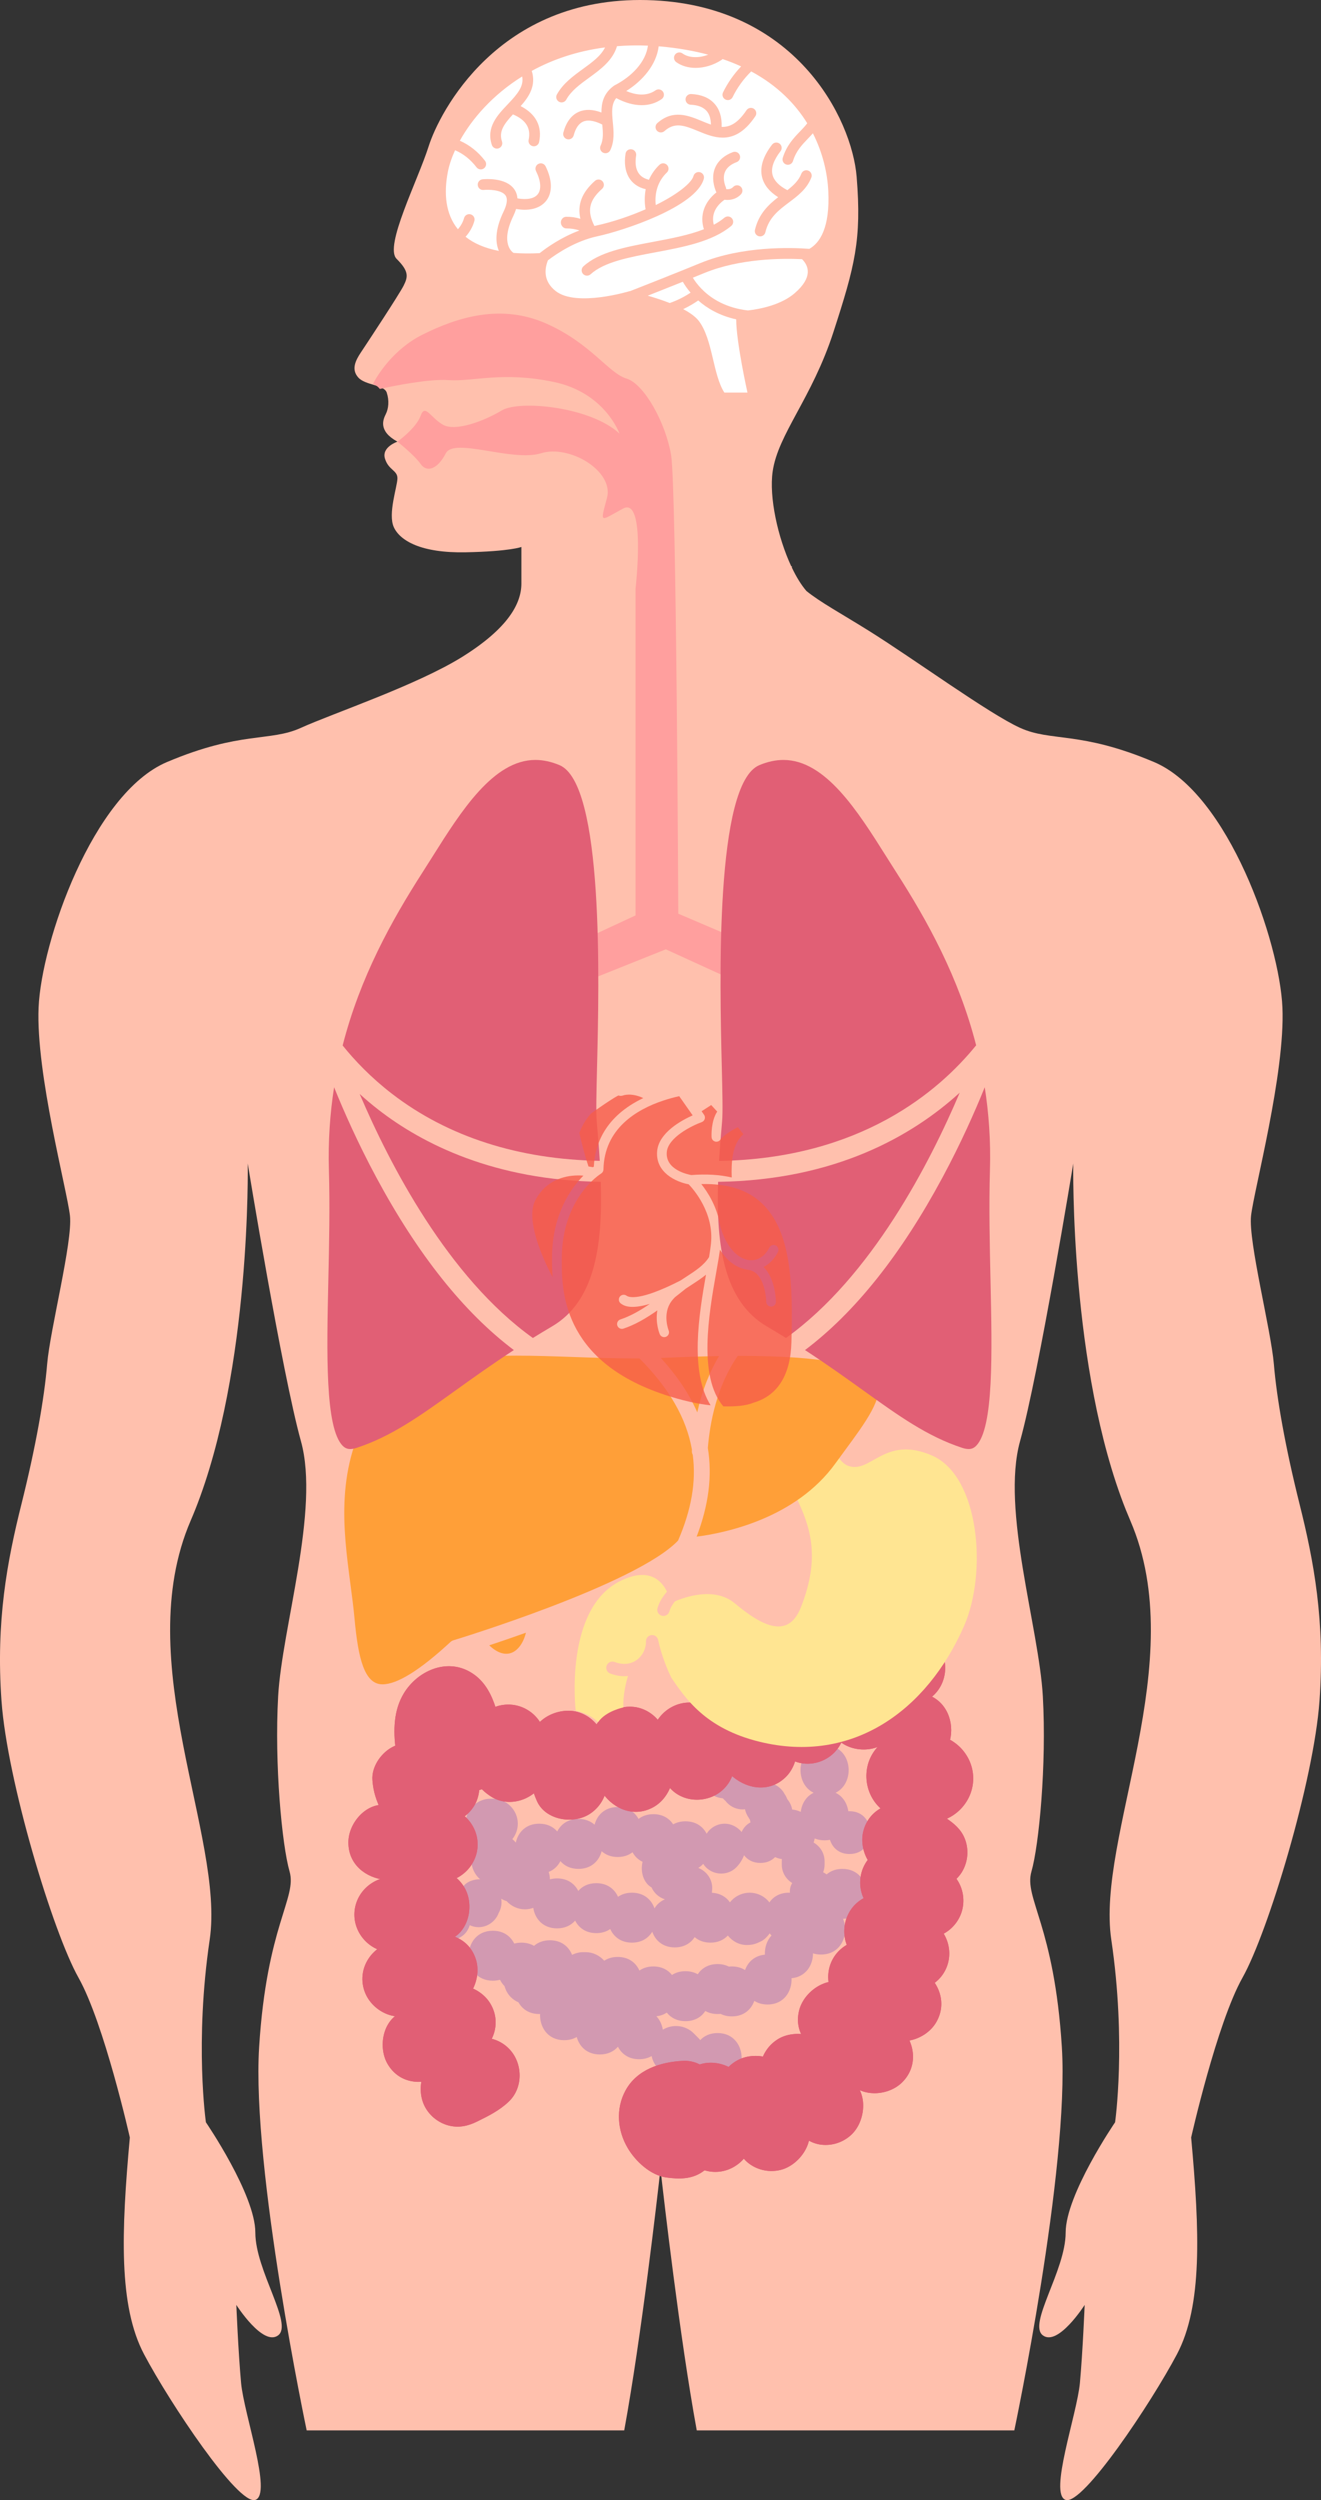 <?xml version="1.0" encoding="utf-8"?>
<!-- Generator: Adobe Illustrator 15.0.0, SVG Export Plug-In . SVG Version: 6.00 Build 0)  -->
<!DOCTYPE svg PUBLIC "-//W3C//DTD SVG 1.1//EN" "http://www.w3.org/Graphics/SVG/1.1/DTD/svg11.dtd">
<svg version="1.1" id="Layer_1" xmlns="http://www.w3.org/2000/svg" xmlns:xlink="http://www.w3.org/1999/xlink" x="0px" y="0px"
	 width="370.328px" height="700.547px" viewBox="0 0 370.328 700.547" enable-background="new 0 0 370.328 700.547"
	 xml:space="preserve">
<rect x="0" y="0" width="370.328" height="700.547" fill="#333333" stroke="none"/>
<g>
	<defs>
		<rect id="SVGID_1_" width="370.328" height="700.547"/>
	</defs>
	<clipPath id="SVGID_2_">
		<use xlink:href="#SVGID_1_"  overflow="visible"/>
	</clipPath>
	<g clip-path="url(#SVGID_2_)">
		<defs>
			<rect id="SVGID_3_" width="370.328" height="700.547"/>
		</defs>
		<clipPath id="SVGID_4_">
			<use xlink:href="#SVGID_3_"  overflow="visible"/>
		</clipPath>
		<path clip-path="url(#SVGID_4_)" fill="#FFC0AD" d="M364.312,421.427c-3.999-15.992-6.397-29.584-7.196-39.18
			c-0.8-9.595-7.196-34.382-6.397-41.578c0.8-7.197,9.595-39.98,8.796-58.37c-0.8-18.391-15.193-59.969-35.981-68.765
			c-20.789-8.794-28.785-5.597-37.581-9.595c-8.795-3.997-29.584-19.19-42.378-27.185c-7.58-4.738-13.736-8.07-17.511-11.165
			c-1.444-1.668-2.828-3.933-4.076-6.551c0.002-0.117,0.003-0.235,0.005-0.364l-0.183-0.011c-3.771-8.097-6.234-19.338-5.207-26.531
			c1.5-10.5,11.031-20.562,17.031-39.062s7.954-25.823,6.516-43.532c-1.318-16.233-17.16-48.515-58.826-49.515
			s-58.162,31.492-61.162,40.992s-12.498,27.996-8.998,31.496s3.251,4.998,2.001,7.498s-10.5,16.499-12,18.749s-2.749,4.75-0.749,7
			s7.25,1.999,8,4.249s0.5,4.5-0.25,6s-2.25,4.75,3.25,7.75c0,0-4.5,1.5-3.5,4.75s3.5,3.25,3.5,5.5s-2.75,10-1,13.75
			s7.625,7.25,20.125,7s15.625-1.5,15.625-1.5v10.25c0,5.597-3.707,12.504-16.5,20.5c-12.794,7.996-36.493,15.935-45.288,19.932
			c-8.795,3.998-16.792,0.801-37.581,9.595c-20.788,8.796-35.181,50.374-35.981,68.765c-0.799,18.39,7.996,51.173,8.796,58.37
			c0.799,7.196-5.598,31.983-6.398,41.578c-0.798,9.596-3.197,23.188-7.195,39.18S-1.18,454.21,0.42,476.598
			c1.599,22.391,14.392,64.768,21.588,77.561c7.197,12.794,14.392,44.776,14.392,44.776c-2.398,26.388-3.197,47.177,3.999,60.77
			c7.196,13.593,26.386,42.378,31.183,40.779c4.797-1.6-3.197-23.988-3.998-32.784c-0.799-8.795-1.333-21.854-1.333-21.854
			s7.462,11.728,11.726,8.527c4.264-3.198-6.396-18.124-6.396-28.785s-13.859-30.915-13.859-30.915s-3.199-22.39,1.066-51.174
			c4.264-28.785-22.389-77.826-5.331-117.419c0.423-0.979,0.834-1.972,1.235-2.978c15.772-39.57,14.757-97.081,14.757-97.081
			s9.595,58.646,14.925,77.836c5.331,19.19-5.33,52.26-6.397,71.45c-1.066,19.189,1.067,41.623,3.2,49.084
			c2.131,7.464-6.397,15.099-8.53,49.213c-2.131,34.117,13.329,107.402,13.329,107.402h89.019c4.775-26,9.245-65.076,10.125-72.885
			l0.044,0.846l0.043-0.825c0.881,7.809,5.351,46.864,10.125,72.864h89.021c0,0,15.46-73.285,13.327-107.402
			c-2.132-34.114-10.66-41.707-8.529-49.171c2.134-7.461,4.266-29.915,3.2-49.104c-1.066-19.19-11.729-52.271-6.397-71.461
			s14.926-77.842,14.926-77.842s-1.016,57.507,14.756,97.079c0.402,1.006,0.813,1.996,1.236,2.976
			c17.057,39.593-9.596,88.634-5.331,117.419c4.264,28.784,1.065,51.173,1.065,51.173s-13.859,20.254-13.859,30.915
			s-10.66,25.587-6.396,28.785c4.264,3.2,11.726-8.527,11.726-8.527s-0.533,13.06-1.333,21.854
			c-0.8,8.796-8.795,31.185-3.998,32.784c4.798,1.599,23.987-27.187,31.184-40.779c7.195-13.593,6.397-34.382,3.998-60.77
			c0,0,7.196-31.982,14.393-44.776c7.196-12.793,19.989-55.17,21.588-77.561C371.508,454.21,368.309,437.419,364.312,421.427"/>
		<path clip-path="url(#SVGID_4_)" fill="#D299B1" d="M236.164,523.674c-1.863,0-3.337,0.6-4.431,1.545
			c-0.304-0.229-0.628-0.429-0.972-0.598c0.256-0.661,0.402-1.372,0.402-2.114v-1c0-2.212-1.251-4.173-3.07-5.213
			c0.131-0.371,0.234-0.754,0.301-1.15c0.803,0.335,1.723,0.53,2.77,0.53c0.534,0,1.034-0.054,1.505-0.146
			c0.683,2.193,2.511,3.979,5.495,3.979c7.738,0,7.738-12,0-12c-0.116,0-0.227,0.012-0.341,0.017
			c-0.312-2.166-1.503-4.182-3.582-5.183c5.763-2.776,4.74-13.334-3.077-13.334s-8.84,10.558-3.076,13.334
			c-2.138,1.028-3.339,3.124-3.608,5.358c-0.743-0.358-1.553-0.59-2.403-0.662c-0.184-1.087-0.67-2.077-1.361-2.892
			c-0.115-0.298-0.261-0.613-0.461-0.984c-0.087-0.162-0.19-0.315-0.3-0.465c-0.276-0.521-0.619-1.001-1.048-1.432
			c-1.12-1.121-2.657-1.758-4.242-1.758c-0.222,0-0.442,0.016-0.662,0.04c-0.14-0.696-0.379-1.31-0.787-2.106
			c-0.53-1.031-1.514-1.832-2.454-2.452c-0.833-0.548-1.996-0.846-3.037-0.938c-0.421-0.492-0.929-0.914-1.531-1.224
			c-0.89-0.458-1.737-0.993-2.633-1.44c-1.76-0.879-3.417-1.32-5.396-1.379c-3.271-0.097-6,2.803-6,6
			c0,3.263,2.603,5.771,5.765,5.982c0.74,0.39,1.462,0.815,2.207,1.198c0.803,0.413,1.657,0.64,2.509,0.716
			c0.231,0.264,0.479,0.514,0.752,0.734c0.16,0.211,0.33,0.417,0.526,0.611c1.119,1.121,2.656,1.758,4.241,1.758
			c0.23,0,0.459-0.02,0.687-0.049c0.121,0.606,0.316,1.139,0.724,1.895c0.087,0.162,0.19,0.315,0.3,0.465
			c0.11,0.209,0.234,0.409,0.37,0.604c0.039,0.244,0.089,0.484,0.157,0.718c-1.167,0.597-2.001,1.567-2.495,2.701
			c-1.139-1.41-2.908-2.333-4.742-2.333c-1.585,0-3.122,0.637-4.241,1.758c-0.328,0.326-0.594,0.683-0.823,1.055
			c-1.027-1.996-3.001-3.479-5.936-3.479c-1.353,0-2.498,0.319-3.445,0.854c-1.097-1.673-2.944-2.854-5.554-2.854
			c-1.713,0-3.097,0.509-4.158,1.33c-1.044-1.922-2.99-3.33-5.842-3.33c-3.612,0-5.771,2.256-6.484,4.955
			c-1.102-0.99-2.604-1.622-4.516-1.622c-2.949,0-4.928,1.496-5.95,3.508c-1.125-1.306-2.808-2.175-5.05-2.175
			c-3.766,0-5.95,2.452-6.564,5.303c-0.29-0.358-0.613-0.688-0.965-0.985c0.952-1.196,1.529-2.698,1.529-4.317c0-3.815-3.184-7-7-7
			h-0.667c-3.816,0-7,3.185-7,7c0,2.315,1.177,4.394,2.952,5.674c-0.805,1.139-1.285,2.518-1.285,3.993v0.666
			c0,2.087,0.955,3.98,2.442,5.271c-0.089-0.004-0.178-0.018-0.267-0.018c-1.469,0-3.335,0.599-4.283,1.772
			c-1.11,1.375-0.901,1.069-1.576,2.688c-0.076,0.182-0.135,0.495-0.18,0.813c-0.631-0.228-1.34-0.36-2.136-0.36
			c-7.739,0-7.739,12,0,12c3.019,0,4.855-1.829,5.518-4.058c0.761,0.354,1.6,0.558,2.482,0.558c2.555,0,4.771-1.668,5.623-3.956
			c0.698-1.205,0.955-2.619,0.732-4.021c0.451,0.278,0.949,0.509,1.499,0.672c1.287,1.406,3.125,2.305,5.146,2.305
			c0.814,0,1.595-0.152,2.327-0.417c0.475,3.037,2.698,5.751,6.673,5.751c2.25,0,3.939-0.87,5.068-2.176
			c1.019,2.012,2.992,3.509,5.932,3.509c1.584,0,2.884-0.44,3.91-1.155c0.968,2.17,2.997,3.822,6.09,3.822
			c2.717,0,4.609-1.28,5.685-3.063c0.852,2.444,2.956,4.396,6.314,4.396c2.628,0,4.483-1.197,5.576-2.889
			c1.092,0.951,2.563,1.556,4.424,1.556c2.135,0,3.758-0.793,4.879-1.994c1.291,1.633,3.267,2.711,5.454,2.66
			c1.597-0.037,2.489-0.351,3.899-1.057c0.883-0.442,1.771-1.348,2.386-2.21c0.152,0.211,0.32,0.409,0.498,0.601
			c-1.323,1.42-1.94,3.411-1.852,5.369c-2.911,0.262-4.764,2.074-5.561,4.313c-0.993-0.632-2.225-1.016-3.704-1.016
			c-0.29,0-0.569,0.016-0.84,0.044c-0.89-0.445-1.939-0.71-3.16-0.71c-2.61,0-4.458,1.181-5.555,2.854
			c-0.947-0.534-2.093-0.854-3.445-0.854c-1.517,0-2.772,0.401-3.779,1.059c-1.122-1.423-2.858-2.393-5.22-2.393
			c-1.585,0-2.885,0.44-3.911,1.155c-0.968-2.169-2.998-3.821-6.089-3.821c-1.514,0-2.767,0.402-3.772,1.062
			c-1.29-1.459-3.164-2.396-5.228-2.396h-0.667c-1.116,0-2.174,0.278-3.118,0.76c-0.92-2.3-2.987-4.093-6.215-4.093
			c-1.878,0-3.36,0.611-4.456,1.57c-0.965-0.567-2.146-0.904-3.544-0.904c-0.729,0-1.392,0.1-2.004,0.268
			c-1.008-2.058-3.003-3.601-5.996-3.601c-9.029,0-9.029,14,0,14c0.728,0,1.392-0.1,2.003-0.268
			c0.323,0.659,0.746,1.265,1.272,1.783c0.305,1.143,0.893,2.22,1.775,3.102c0.627,0.627,1.355,1.103,2.133,1.438
			c1.051,1.896,2.989,3.279,5.817,3.279c0.083,0,0.16-0.009,0.242-0.011c-0.153,3.61,2.095,7.344,6.758,7.344
			c1.385,0,2.555-0.332,3.515-0.89c0.733,2.67,2.891,4.89,6.485,4.89c2.25,0,3.939-0.87,5.068-2.176
			c1.019,2.012,2.992,3.509,5.932,3.509c1.383,0,2.552-0.333,3.511-0.894c0.265,1.294,0.886,2.524,1.873,3.511l1.333,1.333
			c2.68,2.68,7.145,2.693,9.847,0.047c1.11,1.575,2.921,2.67,5.436,2.67c9,0,9-14,0-14c-2.123,0-3.739,0.784-4.86,1.976
			c-0.162-0.205-0.334-0.404-0.522-0.593l-1.333-1.333c-2.311-2.309-5.944-2.634-8.635-0.987c-0.224-1.411-0.83-2.745-1.807-3.773
			c1.141-0.118,2.111-0.482,2.921-1.013c1.126,1.423,2.867,2.391,5.236,2.391c2.617,0,4.471-1.18,5.57-2.851
			c0.943,0.532,2.084,0.851,3.43,0.851c0.29,0,0.569-0.016,0.84-0.044c0.89,0.445,1.939,0.71,3.16,0.71
			c3.337,0,5.434-1.926,6.296-4.349c0.993,0.632,2.225,1.016,3.704,1.016c4.658,0,6.899-3.75,6.735-7.369
			c4.008-0.361,6.015-3.66,6.015-6.964c0.676,0.214,1.425,0.333,2.25,0.333c5.848,0,7.902-5.87,6.176-10.009
			C245.188,537.48,245.132,523.674,236.164,523.674 M183.479,534.736c-0.851-2.444-2.955-4.396-6.314-4.396
			c-1.585,0-2.885,0.44-3.911,1.155c-0.967-2.17-2.997-3.822-6.089-3.822c-2.242,0-3.925,0.869-5.05,2.175
			c-1.023-2.012-3.002-3.508-5.95-3.508c-0.729,0-1.392,0.1-2.004,0.268c-0.007-0.725-0.129-1.425-0.348-2.085
			c1.515-0.595,2.61-1.695,3.284-3.025c1.128,1.306,2.817,2.176,5.068,2.176c3.621,0,5.786-2.253,6.502-4.951
			c1.098,0.987,2.594,1.618,4.498,1.618c1.712,0,3.097-0.509,4.157-1.33c0.62,1.14,1.563,2.089,2.817,2.681
			c-0.664,2.664,0.176,5.848,2.517,7.178c0.695,1.588,2.068,2.796,3.738,3.333C185.113,532.738,184.141,533.641,183.479,534.736
			 M215.693,533.061c-0.185-0.237-0.375-0.466-0.579-0.67c-1.308-1.307-3.101-2.05-4.95-2.05s-3.643,0.743-4.949,2.05
			c-0.184,0.183-0.35,0.372-0.504,0.566c-0.03,0.027-0.057,0.059-0.086,0.088c-1.046-1.506-2.737-2.567-5.057-2.682
			c0.056-0.445,0.096-0.875,0.096-1.356c0.001-2.537-1.646-4.743-3.91-5.607c0.526-0.317,0.991-0.701,1.388-1.141
			c0.223,0.35,0.476,0.686,0.781,0.99c2.297,2.299,6.19,2.331,8.483,0c0.978-0.992,1.711-2.146,2.179-3.409
			c0.962,1.283,2.483,2.167,4.579,2.167c1.793,0,3.166-0.649,4.128-1.64c0.596,0.274,1.236,0.464,1.902,0.561
			c-0.02,0.19-0.03,0.384-0.03,0.579v1c0,2.154,1.188,4.068,2.932,5.128c-0.507,0.791-0.725,1.767-0.654,2.726
			c-0.095-0.004-0.181-0.02-0.277-0.02C218.622,530.341,216.799,531.458,215.693,533.061"/>
		<path clip-path="url(#SVGID_4_)" fill="#E15F75" d="M142.618,573.991c-4.036-4.037-10.413-3.949-14.584-0.271
			c-1.567,0.985-3.268,1.738-4.927,2.557c-5.146,2.542-6.527,9.726-3.78,14.415c1.38,2.356,3.664,4.118,6.297,4.843
			c2.879,0.792,5.51,0.227,8.119-1.063c3.218-1.589,6.218-3.056,8.875-5.579C146.781,584.936,146.6,577.973,142.618,573.991"/>
		<path clip-path="url(#SVGID_4_)" fill="#E15F75" d="M137.523,561.513c-2.773-4.732-9.63-6.969-14.416-3.779
			c-3.436,2.289-6.888,4.511-10.676,6.182c-5.257,2.319-6.431,9.888-3.78,14.414c3.145,5.369,9.161,6.1,14.415,3.78
			c3.788-1.671,7.241-3.892,10.677-6.182C138.512,572.75,140.554,566.688,137.523,561.513"/>
		<path clip-path="url(#SVGID_4_)" fill="#E15F75" d="M133.528,549.42c-1.643-5.973-7.298-8.285-12.961-7.358
			c-3.77,0.617-7.584,1.089-11.238,2.248c-5.47,1.733-8.926,7.263-7.359,12.961c1.479,5.375,7.486,9.094,12.96,7.358
			c3.655-1.158,7.468-1.63,11.239-2.248C131.843,561.451,134.927,554.507,133.528,549.42"/>
		<path clip-path="url(#SVGID_4_)" fill="#E15F75" d="M130.218,528.923c-3.088-5.271-9.224-6.235-14.416-3.779
			c2.502-1.184,0.282-0.133-0.29,0.057c-0.726,0.24-1.477,0.4-2.223,0.563c-0.101,0.022-0.171,0.039-0.249,0.057
			c-0.009,0.001-0.013,0.001-0.022,0.002c-1.042,0.104-2.091,0.122-3.136,0.13c-5.743,0.057-10.536,4.751-10.536,10.536
			c0,5.701,4.792,10.592,10.536,10.536c5.866-0.057,11.261-1.182,16.556-3.687C131.629,540.883,132.927,533.548,130.218,528.923"/>
		<path clip-path="url(#SVGID_4_)" fill="#E15F75" d="M123.368,506.285c-5.068-0.001-10.125-0.044-15.171-0.562
			c-5.725-0.59-10.537,5.236-10.537,10.534c0,6.188,4.826,9.95,10.537,10.537c5.046,0.519,10.103,0.561,15.171,0.562
			c5.744,0.002,10.536-4.794,10.536-10.536C133.904,511.076,129.112,506.286,123.368,506.285"/>
		<path clip-path="url(#SVGID_4_)" fill="#E15F75" d="M129.248,491.428c-1.939-0.882-3.672-1.607-5.739-1.963
			c-1.706-0.293-3.428-0.483-5.149-0.684c-0.206-0.035-0.413-0.063-0.619-0.102c-2.879-0.534-5.519-0.461-8.119,1.063
			c-3.011,1.762-5.503,5.477-5.219,9.096c0.262,3.333,1.081,5.698,2.563,8.689c2.548,5.145,9.72,6.529,14.415,3.779
			c0.261-0.151,0.503-0.317,0.743-0.485c1.469,0.301,2.966,0.314,4.607-0.137c2.633-0.725,4.917-2.486,6.297-4.843
			C135.705,501.272,134.476,493.806,129.248,491.428"/>
		<path clip-path="url(#SVGID_4_)" fill="#E15F75" d="M141.395,488.733c-1.691-7.152-2.543-16.196-9.631-20.258
			c-6.766-3.878-14.74-0.207-18.513,5.939c-2.947,4.802-3.03,10.621-2.29,15.986c0.732,5.303,7.008,8.289,11.889,7.577
			c2.559,3.249,7.121,4.833,11.186,3.716C139.721,500.129,142.714,494.318,141.395,488.733"/>
		<path clip-path="url(#SVGID_4_)" fill="#E15F75" d="M152.721,490.415c0.43-2.661,0.271-5.145-1.151-7.57
			c-1.379-2.354-3.663-4.117-6.297-4.842c-2.719-0.748-5.684-0.363-8.118,1.063c-2.196,1.287-4.353,3.717-4.842,6.296
			c-0.443,2.337-0.939,4.849-0.677,7.245c0.273,2.516,0.491,4.182,1.736,6.422c1.058,1.905,2.527,3.256,4.345,4.412
			c4.85,3.086,11.596,1.033,14.416-3.779C153.877,496.683,153.933,493.316,152.721,490.415"/>
		<path clip-path="url(#SVGID_4_)" fill="#E15F75" d="M169.297,495.426c-0.003-0.042-0.005-0.083-0.008-0.125
			c0.511,1.143,0.196,0.45-0.013-0.23c-0.004-0.108-0.015-0.215-0.018-0.323c-0.026-0.61,0.001-1.225,0.025-1.834
			c0.033-0.798,0.5-3.748-0.04-0.264c0.454-2.927,0.493-5.463-1.062-8.118c-1.38-2.356-3.664-4.118-6.297-4.843
			c-5.051-1.39-12.078,1.675-12.961,7.359c-0.966,6.226-1.017,11.82,1.624,17.671c2.364,5.235,9.856,6.45,14.416,3.778
			c2.355-1.379,4.117-3.662,4.841-6.296C170.48,499.744,170.13,497.618,169.297,495.426"/>
		<path clip-path="url(#SVGID_4_)" fill="#E15F75" d="M187.162,491.836c-0.15-0.213-0.28-0.43-0.412-0.648
			c-0.004-0.017-0.01-0.032-0.015-0.049c-0.009-0.635,0.011-1.269,0.092-1.913c-0.011,0.073-0.021,0.146-0.028,0.219
			c0.138-2.089-0.164-4.059-1.324-6.037c-1.377-2.355-3.662-4.117-6.295-4.842c-5.13-1.411-11.971,1.695-12.96,7.358
			c-0.98,5.614-0.639,11.713,2.748,16.547c3.288,4.694,9.153,6.862,14.415,3.78C188.03,503.529,190.462,496.548,187.162,491.836"/>
		<path clip-path="url(#SVGID_4_)" fill="#E15F75" d="M203.755,487.317c-0.229-5.614-4.811-10.252-10.519-10.252
			c-5.683,0-10.617,4.791-10.536,10.535c0.072,5.158,1.764,9.859,5.333,13.632c3.946,4.171,10.925,3.975,14.899,0
			C206.765,497.4,206.875,491.484,203.755,487.317"/>
		<path clip-path="url(#SVGID_4_)" fill="#E15F75" d="M220.354,482.96c-0.048-0.036-0.087-0.08-0.133-0.119
			c-0.136-0.243-0.266-0.488-0.391-0.738c-0.498-1.321-0.914-2.678-1.263-4.046c-1.419-5.563-7.505-8.86-12.96-7.359
			c-5.611,1.544-8.777,7.4-7.359,12.962c1.248,4.891,3.196,10.875,7.205,14.202c4.415,3.663,10.559,4.34,14.9,0
			C224.13,494.083,224.777,486.633,220.354,482.96"/>
		<path clip-path="url(#SVGID_4_)" fill="#E15F75" d="M233.84,476.218c-0.354-0.282-0.681-0.582-0.988-0.9
			c-0.805-1.261-1.47-2.598-2.068-3.978c0.081,0.192,0.161,0.383,0.242,0.575c-0.977-2.16-2.158-3.912-4.376-5.212
			c-2.434-1.425-5.398-1.811-8.118-1.063c-2.635,0.724-4.918,2.486-6.297,4.843c-1.29,2.2-2.067,5.644-1.063,8.117
			c1.813,4.469,3.872,9.415,7.768,12.518c2.286,1.821,4.405,3.086,7.449,3.086c2.783,0,5.483-1.119,7.451-3.086
			c1.966-1.968,3.084-4.667,3.084-7.451C236.924,481.149,235.9,477.859,233.84,476.218"/>
		<path clip-path="url(#SVGID_4_)" fill="#E15F75" d="M251.221,474.417c-0.769-1.508-1.594-2.984-2.394-4.473
			c-0.286-0.532-0.544-1.077-0.81-1.619c-0.031-0.152-0.665-1.656-0.793-2.069c-1.676-5.487-7.307-8.914-12.959-7.358
			c-5.418,1.491-9.038,7.469-7.36,12.961c1.437,4.696,3.908,8.854,6.12,13.192c2.606,5.113,9.677,6.556,14.415,3.78
			C252.604,485.807,253.828,479.533,251.221,474.417"/>
		<path clip-path="url(#SVGID_4_)" fill="#E15F75" d="M261.936,459.921c-0.188-0.188-0.375-0.374-0.563-0.563
			c-4.061-4.057-10.839-4.059-14.9,0c-4.059,4.061-4.06,10.844,0,14.902c0.188,0.187,0.375,0.374,0.563,0.562
			c4.06,4.058,10.838,4.061,14.9,0C265.993,470.763,265.996,463.979,261.936,459.921"/>
		<path clip-path="url(#SVGID_4_)" fill="#E15F75" d="M256.164,474.256c-14,0-14,21.071,0,21.071S270.164,474.256,256.164,474.256"
			/>
		<path clip-path="url(#SVGID_4_)" fill="#E15F75" d="M260.489,485.985c-0.427,0-0.851-0.007-1.274-0.019
			c-0.238-0.063-0.476-0.125-0.711-0.199c-6.41-2.042-13.455,2.332-15.186,8.622c-0.875,3.187-0.426,6.661,1.245,9.512
			c1.669,2.852,4.271,4.686,7.377,5.675c2.743,0.872,5.683,1.098,8.549,1.1c6.73,0.004,12.346-5.618,12.346-12.346
			C272.835,491.599,267.22,485.988,260.489,485.985"/>
		<path clip-path="url(#SVGID_4_)" fill="#E15F75" d="M270.825,516.268c-0.778-2.83-2.527-4.643-4.841-6.296
			c-3.166-2.264-7.153-3.641-10.946-4.435c-5.615-1.176-11.367,1.568-12.961,7.358c-1.449,5.272,1.737,11.784,7.36,12.962
			c1.301,0.272,2.572,0.62,3.819,1.057c0.725,0.367,1.422,0.773,2.092,1.252c4.682,3.347,11.713,0.833,14.416-3.78
			C271.189,521.952,271.574,518.987,270.825,516.268"/>
		<path clip-path="url(#SVGID_4_)" fill="#E15F75" d="M268.64,527.237c-1.522-2.6-3.623-3.715-6.281-4.836
			c0.677,0.286,1.355,0.572,2.034,0.856c-2.698-1.248-5.036-3.08-7.399-4.857c-2.136-1.607-5.659-1.739-8.118-1.063
			c-2.635,0.725-4.917,2.487-6.298,4.844c-1.425,2.432-1.81,5.398-1.062,8.118c0.793,2.881,2.546,4.567,4.842,6.296
			c1.231,0.928,2.456,1.86,3.722,2.738c2.1,1.456,4.303,2.386,6.662,3.382c2.444,1.031,5.943,0.21,8.118-1.063
			c2.356-1.38,4.118-3.662,4.842-6.296C270.45,532.636,270.064,529.671,268.64,527.237"/>
		<path clip-path="url(#SVGID_4_)" fill="#E15F75" d="M260.927,538.19c-1.641-0.991-3.238-2.049-4.791-3.174
			c-0.515-0.437-1.02-0.886-1.506-1.359c-4.108-4.008-10.802-4.098-14.9,0c-4.02,4.021-4.11,10.893,0,14.899
			c3.129,3.05,6.83,5.574,10.562,7.828c4.918,2.972,11.547,1.118,14.415-3.779C267.641,547.597,265.833,541.155,260.927,538.19"/>
		<path clip-path="url(#SVGID_4_)" fill="#E15F75" d="M258.679,552.239c-3.576-2.419-6.943-5.123-10.677-7.307
			c-4.96-2.898-11.515-1.17-14.414,3.78c-2.902,4.954-1.171,11.522,3.779,14.414c3.733,2.183,7.101,4.889,10.676,7.306
			c4.765,3.222,11.656,0.93,14.415-3.779C265.505,561.453,263.426,555.447,258.679,552.239"/>
		<path clip-path="url(#SVGID_4_)" fill="#E15F75" d="M252.944,568.553c-1.854-2.175-3.654-4.392-5.7-6.391
			c-3.02-2.956-6.315-4.856-10.187-6.434c-5.328-2.171-11.574,2.314-12.962,7.358c-1.604,5.833,1.809,10.469,6.838,12.729
			c0.003,0.002,0.005,0.007,0.009,0.008c-1.028-0.447-1.104-0.447-0.225,0.001c0.204,0.108,0.585,0.366,0.867,0.556
			c0.605,0.538,1.191,1.1,1.755,1.678c1.671,1.702,3.159,3.583,4.704,5.395c3.729,4.375,11.082,3.818,14.9,0
			C257.244,579.153,256.666,572.92,252.944,568.553"/>
		<path clip-path="url(#SVGID_4_)" fill="#E15F75" d="M238.896,583.038c-1.204-0.945-2.252-2.084-3.237-3.261
			c0.132,0.133-1.18-1.565-1.526-2.087c-0.557-0.836-1.061-1.71-1.456-2.634c-2.262-5.284-9.929-6.408-14.415-3.78
			c-2.354,1.381-4.117,3.663-4.842,6.297c-0.823,2.996-0.107,5.385,1.062,8.118c1.163,2.716,3.187,5.099,4.988,7.393
			c1.359,1.729,2.789,3.49,4.526,4.854c2.306,1.812,4.391,3.087,7.449,3.087c2.785,0,5.484-1.119,7.451-3.087
			C242.592,594.243,243.421,586.592,238.896,583.038"/>
		<path clip-path="url(#SVGID_4_)" fill="#E15F75" d="M226.435,594.993c-1.916-4.564-3.396-9.29-5.558-13.755
			c-2.502-5.167-9.755-6.51-14.416-3.779c-5.236,3.067-6.281,9.245-3.778,14.414c0.115,0.241,0.441,0.988,0.586,1.307
			c0.251,0.653,0.496,1.31,0.739,1.965c0.677,1.828,1.354,3.652,2.107,5.45c1.118,2.666,2.241,4.773,4.842,6.296
			c2.434,1.426,5.399,1.812,8.118,1.063C224.077,606.577,228.66,600.3,226.435,594.993"/>
		<path clip-path="url(#SVGID_4_)" fill="#E15F75" d="M209.577,585.688c-1.103-5.64-7.747-8.793-12.961-7.358
			c-5.848,1.608-8.458,7.329-7.358,12.961c0.108,0.561,0.212,1.121,0.313,1.684c0.039,0.225,0.105,0.662,0.163,1.063
			c0.15,1.331,0.255,2.667,0.271,4.005c0.069,5.743,4.742,10.536,10.536,10.536c5.691,0,10.605-4.792,10.536-10.536
			C211.027,593.906,210.368,589.739,209.577,585.688"/>
		<path clip-path="url(#SVGID_4_)" fill="#E15F75" d="M201.7,590.79c0.243-0.883,0.387-1.813,0.387-2.796
			c0-5.544-4.796-10.8-10.536-10.537c-6.308,0.291-12.997,2.4-16.208,8.331c-2.767,5.112-2.282,11.189,0.639,16.122
			c2.187,3.697,6.367,7.61,10.8,8.227c3.522,0.489,7.122,0.55,10.203-1.613c3.243-2.276,5.094-5.011,6.411-8.737
			C204.497,596.674,203.627,593.339,201.7,590.79"/>
		<path clip-path="url(#SVGID_4_)" fill="#E15F75" d="M142.618,573.991c-4.036-4.037-10.413-3.949-14.584-0.271
			c-1.567,0.985-3.268,1.738-4.927,2.557c-5.146,2.542-6.527,9.726-3.78,14.415c1.38,2.356,3.664,4.118,6.297,4.843
			c2.879,0.792,5.51,0.227,8.119-1.063c3.218-1.589,6.218-3.056,8.875-5.579C146.781,584.936,146.6,577.973,142.618,573.991"/>
		<path clip-path="url(#SVGID_4_)" fill="#E15F75" d="M137.523,561.513c-2.773-4.732-9.63-6.969-14.416-3.779
			c-3.436,2.289-6.888,4.511-10.676,6.182c-5.257,2.319-6.431,9.888-3.78,14.414c3.145,5.369,9.161,6.1,14.415,3.78
			c3.788-1.671,7.241-3.892,10.677-6.182C138.512,572.75,140.554,566.688,137.523,561.513"/>
		<path clip-path="url(#SVGID_4_)" fill="#E15F75" d="M133.528,549.42c-1.643-5.973-7.298-8.285-12.961-7.358
			c-3.77,0.617-7.584,1.089-11.238,2.248c-5.47,1.733-8.926,7.263-7.359,12.961c1.479,5.375,7.486,9.094,12.96,7.358
			c3.655-1.158,7.468-1.63,11.239-2.248C131.843,561.451,134.927,554.507,133.528,549.42"/>
		<path clip-path="url(#SVGID_4_)" fill="#E15F75" d="M130.218,528.923c-3.088-5.271-9.224-6.235-14.416-3.779
			c2.502-1.184,0.282-0.133-0.29,0.057c-0.726,0.24-1.477,0.4-2.223,0.563c-0.101,0.022-0.171,0.039-0.249,0.057
			c-0.009,0.001-0.013,0.001-0.022,0.002c-1.042,0.104-2.091,0.122-3.136,0.13c-5.743,0.057-10.536,4.751-10.536,10.536
			c0,5.701,4.792,10.592,10.536,10.536c5.866-0.057,11.261-1.182,16.556-3.687C131.629,540.883,132.927,533.548,130.218,528.923"/>
		<path clip-path="url(#SVGID_4_)" fill="#E15F75" d="M123.368,506.285c-5.068-0.001-10.125-0.044-15.171-0.562
			c-5.725-0.59-10.537,5.236-10.537,10.534c0,6.188,4.826,9.95,10.537,10.537c5.046,0.519,10.103,0.561,15.171,0.562
			c5.744,0.002,10.536-4.794,10.536-10.536C133.904,511.076,129.112,506.286,123.368,506.285"/>
		<path clip-path="url(#SVGID_4_)" fill="#E15F75" d="M129.248,491.428c-1.939-0.882-3.672-1.607-5.739-1.963
			c-1.706-0.293-3.428-0.483-5.149-0.684c-0.206-0.035-0.413-0.063-0.619-0.102c-2.879-0.534-5.519-0.461-8.119,1.063
			c-3.011,1.762-5.503,5.477-5.219,9.096c0.262,3.333,1.081,5.698,2.563,8.689c2.548,5.145,9.72,6.529,14.415,3.779
			c0.261-0.151,0.503-0.317,0.743-0.485c1.469,0.301,2.966,0.314,4.607-0.137c2.633-0.725,4.917-2.486,6.297-4.843
			C135.705,501.272,134.476,493.806,129.248,491.428"/>
		<path clip-path="url(#SVGID_4_)" fill="#E15F75" d="M141.395,488.733c-1.691-7.152-2.543-16.196-9.631-20.258
			c-6.766-3.878-14.74-0.207-18.513,5.939c-2.947,4.802-3.03,10.621-2.29,15.986c0.732,5.303,7.008,8.289,11.889,7.577
			c2.559,3.249,7.121,4.833,11.186,3.716C139.721,500.129,142.714,494.318,141.395,488.733"/>
		<path clip-path="url(#SVGID_4_)" fill="#E15F75" d="M152.721,490.415c0.43-2.661,0.271-5.145-1.151-7.57
			c-1.379-2.354-3.663-4.117-6.297-4.842c-2.719-0.748-5.684-0.363-8.118,1.063c-2.196,1.287-4.353,3.717-4.842,6.296
			c-0.443,2.337-0.939,4.849-0.677,7.245c0.273,2.516,0.491,4.182,1.736,6.422c1.058,1.905,2.527,3.256,4.345,4.412
			c4.85,3.086,11.596,1.033,14.416-3.779C153.877,496.683,153.933,493.316,152.721,490.415"/>
		<path clip-path="url(#SVGID_4_)" fill="#E15F75" d="M169.297,495.426c-0.003-0.042-0.005-0.083-0.008-0.125
			c0.511,1.143,0.196,0.45-0.013-0.23c-0.004-0.108-0.015-0.215-0.018-0.323c-0.026-0.61,0.001-1.225,0.025-1.834
			c0.033-0.798,0.5-3.748-0.04-0.264c0.454-2.927,0.493-5.463-1.062-8.118c-1.38-2.356-3.664-4.118-6.297-4.843
			c-5.051-1.39-12.078,1.675-12.961,7.359c-0.966,6.226-1.017,11.82,1.624,17.671c2.364,5.235,9.856,6.45,14.416,3.778
			c2.355-1.379,4.117-3.662,4.841-6.296C170.48,499.744,170.13,497.618,169.297,495.426"/>
		<path clip-path="url(#SVGID_4_)" fill="#E15F75" d="M187.162,491.836c-0.15-0.213-0.28-0.43-0.412-0.648
			c-0.004-0.017-0.01-0.032-0.015-0.049c-0.009-0.635,0.011-1.269,0.092-1.913c-0.011,0.073-0.021,0.146-0.028,0.219
			c0.138-2.089-0.164-4.059-1.324-6.037c-1.377-2.355-3.662-4.117-6.295-4.842c-5.13-1.411-11.971,1.695-12.96,7.358
			c-0.98,5.614-0.639,11.713,2.748,16.547c3.288,4.694,9.153,6.862,14.415,3.78C188.03,503.529,190.462,496.548,187.162,491.836"/>
		<path clip-path="url(#SVGID_4_)" fill="#E15F75" d="M203.755,487.317c-0.229-5.614-4.811-10.252-10.519-10.252
			c-5.683,0-10.617,4.791-10.536,10.535c0.072,5.158,1.764,9.859,5.333,13.632c3.946,4.171,10.925,3.975,14.899,0
			C206.765,497.4,206.875,491.484,203.755,487.317"/>
		<path clip-path="url(#SVGID_4_)" fill="#E15F75" d="M220.354,482.96c-0.048-0.036-0.087-0.08-0.133-0.119
			c-0.136-0.243-0.266-0.488-0.391-0.738c-0.498-1.321-0.914-2.678-1.263-4.046c-1.419-5.563-7.505-8.86-12.96-7.359
			c-5.611,1.544-8.777,7.4-7.359,12.962c1.248,4.891,3.196,10.875,7.205,14.202c4.415,3.663,10.559,4.34,14.9,0
			C224.13,494.083,224.777,486.633,220.354,482.96"/>
		<path clip-path="url(#SVGID_4_)" fill="#E15F75" d="M233.84,476.218c-0.354-0.282-0.681-0.582-0.988-0.9
			c-0.805-1.261-1.47-2.598-2.068-3.978c0.081,0.192,0.161,0.383,0.242,0.575c-0.977-2.16-2.158-3.912-4.376-5.212
			c-2.434-1.425-5.398-1.811-8.118-1.063c-2.635,0.724-4.918,2.486-6.297,4.843c-1.29,2.2-2.067,5.644-1.063,8.117
			c1.813,4.469,3.872,9.415,7.768,12.518c2.286,1.821,4.405,3.086,7.449,3.086c2.783,0,5.483-1.119,7.451-3.086
			c1.966-1.968,3.084-4.667,3.084-7.451C236.924,481.149,235.9,477.859,233.84,476.218"/>
		<path clip-path="url(#SVGID_4_)" fill="#E15F75" d="M251.221,474.417c-0.769-1.508-1.594-2.984-2.394-4.473
			c-0.286-0.532-0.544-1.077-0.81-1.619c-0.031-0.152-0.665-1.656-0.793-2.069c-1.676-5.487-7.307-8.914-12.959-7.358
			c-5.418,1.491-9.038,7.469-7.36,12.961c1.437,4.696,3.908,8.854,6.12,13.192c2.606,5.113,9.677,6.556,14.415,3.78
			C252.604,485.807,253.828,479.533,251.221,474.417"/>
		<path clip-path="url(#SVGID_4_)" fill="#E15F75" d="M261.936,459.921c-0.188-0.188-0.375-0.374-0.563-0.563
			c-4.061-4.057-10.839-4.059-14.9,0c-4.059,4.061-4.06,10.844,0,14.902c0.188,0.187,0.375,0.374,0.563,0.562
			c4.06,4.058,10.838,4.061,14.9,0C265.993,470.763,265.996,463.979,261.936,459.921"/>
		<path clip-path="url(#SVGID_4_)" fill="#E15F75" d="M256.164,474.256c-14,0-14,21.071,0,21.071S270.164,474.256,256.164,474.256"
			/>
		<path clip-path="url(#SVGID_4_)" fill="#E15F75" d="M260.489,485.985c-0.427,0-0.851-0.007-1.274-0.019
			c-0.238-0.063-0.476-0.125-0.711-0.199c-6.41-2.042-13.455,2.332-15.186,8.622c-0.875,3.187-0.426,6.661,1.245,9.512
			c1.669,2.852,4.271,4.686,7.377,5.675c2.743,0.872,5.683,1.098,8.549,1.1c6.73,0.004,12.346-5.618,12.346-12.346
			C272.835,491.599,267.22,485.988,260.489,485.985"/>
		<path clip-path="url(#SVGID_4_)" fill="#E15F75" d="M270.825,516.268c-0.778-2.83-2.527-4.643-4.841-6.296
			c-3.166-2.264-7.153-3.641-10.946-4.435c-5.615-1.176-11.367,1.568-12.961,7.358c-1.449,5.272,1.737,11.784,7.36,12.962
			c1.301,0.272,2.572,0.62,3.819,1.057c0.725,0.367,1.422,0.773,2.092,1.252c4.682,3.347,11.713,0.833,14.416-3.78
			C271.189,521.952,271.574,518.987,270.825,516.268"/>
		<path clip-path="url(#SVGID_4_)" fill="#E15F75" d="M268.64,527.237c-1.522-2.6-3.623-3.715-6.281-4.836
			c0.677,0.286,1.355,0.572,2.034,0.856c-2.698-1.248-5.036-3.08-7.399-4.857c-2.136-1.607-5.659-1.739-8.118-1.063
			c-2.635,0.725-4.917,2.487-6.298,4.844c-1.425,2.432-1.81,5.398-1.062,8.118c0.793,2.881,2.546,4.567,4.842,6.296
			c1.231,0.928,2.456,1.86,3.722,2.738c2.1,1.456,4.303,2.386,6.662,3.382c2.444,1.031,5.943,0.21,8.118-1.063
			c2.356-1.38,4.118-3.662,4.842-6.296C270.45,532.636,270.064,529.671,268.64,527.237"/>
		<path clip-path="url(#SVGID_4_)" fill="#E15F75" d="M260.927,538.19c-1.641-0.991-3.238-2.049-4.791-3.174
			c-0.515-0.437-1.02-0.886-1.506-1.359c-4.108-4.008-10.802-4.098-14.9,0c-4.02,4.021-4.11,10.893,0,14.899
			c3.129,3.05,6.83,5.574,10.562,7.828c4.918,2.972,11.547,1.118,14.415-3.779C267.641,547.597,265.833,541.155,260.927,538.19"/>
		<path clip-path="url(#SVGID_4_)" fill="#E15F75" d="M258.679,552.239c-3.576-2.419-6.943-5.123-10.677-7.307
			c-4.96-2.898-11.515-1.17-14.414,3.78c-2.902,4.954-1.171,11.522,3.779,14.414c3.733,2.183,7.101,4.889,10.676,7.306
			c4.765,3.222,11.656,0.93,14.415-3.779C265.505,561.453,263.426,555.447,258.679,552.239"/>
		<path clip-path="url(#SVGID_4_)" fill="#E15F75" d="M252.944,568.553c-1.854-2.175-3.654-4.392-5.7-6.391
			c-3.02-2.956-6.315-4.856-10.187-6.434c-5.328-2.171-11.574,2.314-12.962,7.358c-1.604,5.833,1.809,10.469,6.838,12.729
			c0.003,0.002,0.005,0.007,0.009,0.008c-1.028-0.447-1.104-0.447-0.225,0.001c0.204,0.108,0.585,0.366,0.867,0.556
			c0.605,0.538,1.191,1.1,1.755,1.678c1.671,1.702,3.159,3.583,4.704,5.395c3.729,4.375,11.082,3.818,14.9,0
			C257.244,579.153,256.666,572.92,252.944,568.553"/>
		<path clip-path="url(#SVGID_4_)" fill="#E15F75" d="M238.896,583.038c-1.204-0.945-2.252-2.084-3.237-3.261
			c0.132,0.133-1.18-1.565-1.526-2.087c-0.557-0.836-1.061-1.71-1.456-2.634c-2.262-5.284-9.929-6.408-14.415-3.78
			c-2.354,1.381-4.117,3.663-4.842,6.297c-0.823,2.996-0.107,5.385,1.062,8.118c1.163,2.716,3.187,5.099,4.988,7.393
			c1.359,1.729,2.789,3.49,4.526,4.854c2.306,1.812,4.391,3.087,7.449,3.087c2.785,0,5.484-1.119,7.451-3.087
			C242.592,594.243,243.421,586.592,238.896,583.038"/>
		<path clip-path="url(#SVGID_4_)" fill="#E15F75" d="M226.435,594.993c-1.916-4.564-3.396-9.29-5.558-13.755
			c-2.502-5.167-9.755-6.51-14.416-3.779c-5.236,3.067-6.281,9.245-3.778,14.414c0.115,0.241,0.441,0.988,0.586,1.307
			c0.251,0.653,0.496,1.31,0.739,1.965c0.677,1.828,1.354,3.652,2.107,5.45c1.118,2.666,2.241,4.773,4.842,6.296
			c2.434,1.426,5.399,1.812,8.118,1.063C224.077,606.577,228.66,600.3,226.435,594.993"/>
		<path clip-path="url(#SVGID_4_)" fill="#E15F75" d="M209.577,585.688c-1.103-5.64-7.747-8.793-12.961-7.358
			c-5.848,1.608-8.458,7.329-7.358,12.961c0.108,0.561,0.212,1.121,0.313,1.684c0.039,0.225,0.105,0.662,0.163,1.063
			c0.15,1.331,0.255,2.667,0.271,4.005c0.069,5.743,4.742,10.536,10.536,10.536c5.691,0,10.605-4.792,10.536-10.536
			C211.027,593.906,210.368,589.739,209.577,585.688"/>
		<path clip-path="url(#SVGID_4_)" fill="#E15F75" d="M201.7,590.79c0.243-0.883,0.387-1.813,0.387-2.796
			c0-5.544-4.796-10.8-10.536-10.537c-6.308,0.291-12.997,2.4-16.208,8.331c-2.767,5.112-2.282,11.189,0.639,16.122
			c2.187,3.697,6.367,7.61,10.8,8.227c3.522,0.489,7.122,0.55,10.203-1.613c3.243-2.276,5.094-5.011,6.411-8.737
			C204.497,596.674,203.627,593.339,201.7,590.79"/>
		<path clip-path="url(#SVGID_4_)" fill="#FFE592" d="M261.283,407.847c-13.317-5.791-17.134,5.204-23.504,2.887
			c-6.368-2.315-8.633-23.444-8.633-23.444c-6.371-0.579-14.478,3.475-14.478,3.475c-1.158,25.479,20.845,31.85,9.843,59.645
			c-3.727,9.418-11.58,4.632-18.53-1.159c-5.579-4.648-13.767-1.834-16.778-0.542c-0.694,0.87-1.265,1.824-1.555,2.839
			c-0.217,0.759-0.908,1.252-1.659,1.252c-0.159,0-0.319-0.021-0.478-0.066c-0.917-0.262-1.448-1.22-1.185-2.137
			c0.493-1.721,1.492-3.267,2.655-4.599c-1.503-3.12-5.006-6.852-12.847-3.116c-16.142,7.686-12.741,36.482-12.741,36.482
			s3.737,0.619,6.258,3.2c2.222-3.175,7.117-4.132,7.117-4.132s-0.327-3.452,1.278-8.818c-0.326,0.032-0.651,0.072-0.983,0.072
			c-1.291,0-2.63-0.249-3.983-0.751c-0.894-0.332-1.35-1.327-1.018-2.222c0.333-0.896,1.328-1.349,2.222-1.019
			c2.94,1.093,4.98,0.314,6.172-0.532c1.663-1.179,2.672-3.191,2.632-5.251c0-0.012,0.003-0.022,0.003-0.034
			c0-0.065,0.008-0.13,0.015-0.193c0.008-0.051,0.009-0.102,0.018-0.149c0.012-0.061,0.033-0.116,0.051-0.172
			c0.016-0.052,0.029-0.103,0.049-0.151c0.022-0.052,0.05-0.099,0.076-0.147c0.027-0.048,0.051-0.101,0.082-0.146
			c0.03-0.045,0.067-0.085,0.1-0.127c0.036-0.044,0.07-0.089,0.11-0.129c0.036-0.038,0.081-0.07,0.122-0.104
			c0.044-0.038,0.086-0.075,0.132-0.107c0.043-0.029,0.088-0.05,0.133-0.075c0.054-0.03,0.108-0.062,0.166-0.086
			c0.042-0.019,0.088-0.03,0.133-0.044c0.065-0.021,0.129-0.045,0.196-0.058c0.012-0.003,0.02-0.007,0.032-0.009
			c0.043-0.007,0.085-0.005,0.129-0.01c0.049-0.006,0.097-0.018,0.147-0.018c0.017-0.003,0.03,0.002,0.045,0.002
			c0.028,0,0.053,0.002,0.079,0.003c0.318,0.007,0.623,0.112,0.88,0.293c0.028,0.02,0.052,0.042,0.079,0.062
			c0.051,0.044,0.105,0.084,0.154,0.131c0.06,0.059,0.112,0.124,0.163,0.189c0.014,0.018,0.029,0.034,0.043,0.054
			c0.051,0.074,0.096,0.155,0.137,0.238c0.01,0.021,0.023,0.04,0.031,0.06c0.032,0.071,0.054,0.146,0.075,0.221
			c0.012,0.041,0.027,0.08,0.036,0.122c0.002,0.014,0.008,0.028,0.011,0.042c0.012,0.06,0.923,4.871,3.695,10.563
			c3.938,5.703,9.466,14.189,24.721,17.917c26.059,6.371,46.904-8.685,57.328-32.427
			C276.83,440.651,274.603,413.637,261.283,407.847"/>
		<path clip-path="url(#SVGID_4_)" fill="#FFFFFF" d="M191.417,78.949c-3.501,1.408-6.848,2.736-9.823,3.906
			c1.865,0.533,4.038,1.225,6.15,2.056c2.562-0.88,4.612-2.077,5.851-2.899C192.585,80.83,191.875,79.746,191.417,78.949"/>
		<path clip-path="url(#SVGID_4_)" fill="#FFFFFF" d="M191.559,75.657L191.559,75.657c1.579-0.637,3.183-1.288,4.793-1.947
			c11.813-4.833,25.541-4.361,30.541-3.981c2.878-1.628,5.821-5.809,5.307-16.234c-0.231-4.683-1.417-10.442-4.317-16.145
			c-0.466,0.535-0.95,1.047-1.436,1.551c-1.608,1.674-3.274,3.405-4.141,6.215c-0.199,0.646-0.792,1.059-1.433,1.059
			c-0.146,0-0.296-0.022-0.443-0.067c-0.791-0.244-1.235-1.084-0.991-1.876c1.077-3.491,3.079-5.574,4.846-7.411
			c0.755-0.784,1.448-1.506,2.017-2.279c-3.329-5.394-8.338-10.564-15.707-14.528c-2.095,2.04-3.942,4.571-5.201,7.186
			c-0.259,0.537-0.794,0.85-1.353,0.85c-0.219,0-0.439-0.048-0.649-0.149c-0.747-0.36-1.061-1.256-0.701-2.002
			c1.256-2.61,3.039-5.149,5.076-7.291c-1.629-0.747-3.365-1.435-5.204-2.063c-0.086,0.096-0.181,0.186-0.294,0.259
			c-2.274,1.472-4.85,2.219-7.254,2.219c-2.03,0-3.939-0.533-5.442-1.613c-0.672-0.484-0.825-1.421-0.342-2.094
			s1.421-0.823,2.094-0.342c1.78,1.28,4.58,1.358,7.219,0.354c-4.058-1.086-8.563-1.892-13.597-2.326
			c-0.099-0.008-0.193-0.01-0.291-0.018c-0.628,5.121-4.44,9.611-9.102,12.526c2.362,0.998,5.547,1.665,8.211-0.191
			c0.677-0.472,1.614-0.307,2.088,0.372c0.474,0.68,0.307,1.615-0.373,2.089c-1.622,1.131-3.527,1.693-5.594,1.693
			c-2.239,0-4.668-0.669-7.129-1.984c-1.359,1.662-1.25,3.773-0.958,6.781c0.24,2.469,0.511,5.268-0.711,7.816
			c-0.258,0.538-0.795,0.852-1.354,0.852c-0.218,0-0.438-0.048-0.648-0.148c-0.747-0.359-1.062-1.255-0.704-2.001
			c0.818-1.704,0.67-3.734,0.463-5.886c-1.578-0.799-3.722-1.542-5.381-0.816c-1.209,0.532-2.097,1.828-2.637,3.853
			c-0.179,0.671-0.785,1.114-1.448,1.114c-0.128,0-0.258-0.017-0.388-0.052c-0.801-0.213-1.277-1.035-1.063-1.836
			c0.787-2.949,2.244-4.909,4.329-5.825c1.813-0.797,3.949-0.722,6.356,0.189c-0.023-2.66,0.565-5.336,3.409-7.435
			c0.008-0.007,0.017-0.013,0.025-0.019c0.015-0.012,0.028-0.024,0.043-0.036c0.034-0.023,0.071-0.039,0.105-0.06
			c0.032-0.02,0.06-0.044,0.094-0.061c4.755-2.431,8.74-6.48,9.358-11.128c-3.02-0.131-5.906-0.064-8.678,0.153
			c-1.172,3.99-4.614,6.507-7.766,8.796c-2.612,1.897-5.079,3.689-6.453,6.181c-0.274,0.496-0.786,0.776-1.315,0.776
			c-0.245,0-0.493-0.06-0.723-0.187c-0.725-0.4-0.99-1.313-0.589-2.037c1.697-3.078,4.554-5.154,7.317-7.161
			c2.615-1.898,5.007-3.636,6.184-6.023c-7.939,1.033-14.78,3.42-20.55,6.576c1.292,4.129-0.776,7.252-3.114,9.872
			c4.276,2.171,6.112,5.694,5.174,10.073c-0.15,0.704-0.773,1.186-1.464,1.186c-0.105,0-0.21-0.011-0.317-0.034
			c-0.809-0.173-1.326-0.97-1.152-1.78c0.697-3.258-0.76-5.588-4.4-7.129c-2.584,2.783-4.001,4.829-3.067,7.613
			c0.264,0.785-0.159,1.636-0.944,1.899c-0.159,0.053-0.32,0.079-0.478,0.079c-0.627,0-1.212-0.396-1.422-1.024
			c-1.665-4.961,1.581-8.375,4.445-11.388c2.766-2.909,4.569-5.041,4.051-7.804c-8.273,5.156-14.068,11.858-17.469,18.003
			c2.711,1.201,5.128,3.103,7.055,5.628c0.503,0.658,0.376,1.599-0.282,2.102c-0.271,0.208-0.592,0.308-0.909,0.308
			c-0.451,0-0.898-0.203-1.193-0.59c-1.672-2.19-3.708-3.799-6.01-4.786c-0.988,2.169-1.667,4.224-2.023,6.056
			c-1.184,6.111-0.633,11.871,2.816,16.085c0.814-0.936,1.424-2.01,1.724-3.122c0.218-0.8,1.039-1.27,1.841-1.055
			c0.8,0.216,1.272,1.04,1.056,1.839c-0.441,1.624-1.305,3.15-2.476,4.451c2.275,1.818,5.34,3.187,9.336,3.96
			c-0.942-2.217-1.225-5.752,1.344-11.073c0.681-1.411,1.324-3.333,0.522-4.476c-1.153-1.645-4.91-1.655-6.134-1.53
			c-0.841,0.086-1.562-0.513-1.647-1.336c-0.086-0.823,0.509-1.56,1.332-1.647c0.662-0.07,6.528-0.588,8.901,2.783
			c0.527,0.75,0.819,1.609,0.896,2.562c2.734,0.461,4.757,0.051,5.713-1.193c1.041-1.356,0.854-3.713-0.513-6.467
			c-0.368-0.742-0.065-1.642,0.677-2.011c0.739-0.365,1.643-0.065,2.011,0.677c1.895,3.82,1.969,7.329,0.204,9.628
			c-0.806,1.049-2.579,2.555-6.108,2.555c-0.71,0-1.513-0.084-2.372-0.222c-0.194,0.633-0.447,1.291-0.781,1.982
			c-3.796,7.863-0.109,10.215,0.05,10.312c0.008,0.004,0.014,0.011,0.021,0.016c2.205,0.179,4.649,0.201,7.32,0.068
			c1.987-1.571,6.041-4.443,11.14-6.351c-1.136-0.409-2.367-0.578-3.672-0.578h-0.027c-0.815,0-1.484-0.831-1.499-1.651
			c-0.015-0.828,0.646-1.6,1.474-1.614c1.391-0.021,2.735,0.172,4.006,0.571c-0.918-3.944,0.421-7.393,4.089-10.641
			c0.621-0.549,1.567-0.49,2.118,0.129c0.548,0.62,0.491,1.568-0.129,2.117c-3.672,3.253-4.285,6.2-2.138,10.402
			c0.062-0.013,0.12-0.031,0.182-0.045c5.259-1.127,10.071-2.859,14.154-4.625c-0.33-1.896-0.314-3.643,0.032-5.643h-0.006
			c-4.38-1-6.487-4.787-5.637-9.989c0.133-0.817,0.9-1.31,1.722-1.178c0.818,0.134,1.372,0.934,1.239,1.752
			c-0.417,2.556-0.163,5.812,3.424,6.736c0.055,0.014,0.105,0.045,0.157,0.065c0.695-1.581,1.689-3.015,2.972-4.224
			c0.604-0.568,1.551-0.538,2.122,0.064c0.568,0.603,0.54,1.554-0.063,2.121c-2.4,2.263-3.503,5.576-3.113,9.102
			c6.109-3,10.059-6.203,10.581-8.139c0.214-0.801,1.04-1.274,1.838-1.058c0.801,0.215,1.274,1.038,1.059,1.838
			c-2.118,7.866-22.622,14.563-29.851,16.112c-6.081,1.303-11.306,4.796-13.844,6.727c-0.91,2.264-1.44,5.811,2.2,8.642
			c5.826,4.531,20.714-0.003,20.714-0.003s0.028,0.006,0.07,0.015c4.085-1.594,9.359-3.673,14.959-5.931V75.657z M216.449,40.519
			c0.509-0.654,1.451-0.772,2.104-0.266c0.655,0.508,0.774,1.45,0.267,2.105c-1.953,2.518-2.714,4.734-2.262,6.586
			c0.404,1.656,1.815,3.113,4.178,4.345c1.735-1.357,3.174-2.706,3.914-4.623c0.298-0.773,1.167-1.157,1.939-0.859
			c0.773,0.298,1.157,1.167,0.859,1.94c-1.234,3.197-3.785,5.112-6.252,6.964c-2.904,2.181-5.648,4.241-6.635,8.378
			c-0.164,0.689-0.779,1.153-1.458,1.153c-0.115,0-0.231-0.013-0.349-0.041c-0.806-0.192-1.304-1.001-1.111-1.807
			c1.071-4.495,3.811-7.045,6.509-9.137c-2.45-1.537-3.975-3.41-4.51-5.601C212.964,46.871,213.908,43.796,216.449,40.519
			 M195.695,36.726c-3.979-1.648-6.562-2.53-9.432,0.009c-0.62,0.551-1.568,0.491-2.117-0.129c-0.549-0.62-0.491-1.567,0.129-2.117
			c4.418-3.91,8.747-2.117,12.568-0.534c0.847,0.35,1.66,0.687,2.451,0.961c-0.021-1.655-0.425-2.974-1.254-3.883
			c-0.941-1.033-2.43-1.601-4.423-1.69c-0.828-0.036-1.469-0.737-1.432-1.565c0.036-0.827,0.751-1.463,1.564-1.432
			c2.819,0.125,5.009,1.022,6.507,2.666c1.468,1.609,2.153,3.813,2.047,6.546c2.292,0.083,4.51-1.007,6.964-4.665
			c0.463-0.689,1.395-0.871,2.082-0.41s0.871,1.393,0.41,2.081c-3.096,4.613-6.216,6.004-9.16,6.004
			C200.141,38.567,197.801,37.599,195.695,36.726 M165.566,76.854c-0.287,0.263-0.649,0.392-1.011,0.392
			c-0.406,0-0.812-0.164-1.108-0.489c-0.558-0.611-0.515-1.561,0.098-2.119c4.418-4.033,11.799-5.416,19.615-6.881
			c4.933-0.924,9.968-1.874,14.173-3.524c-1.231-3.815,0.095-7.651,3.521-10.337c-0.054-0.082-0.112-0.16-0.149-0.255
			c-0.979-2.474-1.039-4.811-0.174-6.756c0.845-1.9,2.548-3.373,4.927-4.262c0.778-0.287,1.641,0.104,1.931,0.88
			s-0.104,1.64-0.88,1.93c-1.631,0.609-2.72,1.507-3.236,2.671c-0.538,1.209-0.463,2.701,0.222,4.435
			c0.062,0.154,0.088,0.312,0.097,0.469c0.602,0.06,1.38-0.015,1.944-0.618c0.565-0.606,1.516-0.637,2.12-0.072
			c0.605,0.566,0.637,1.515,0.071,2.12c-0.973,1.041-2.311,1.589-3.801,1.589c-0.268,0-0.54-0.021-0.815-0.056
			c-2.64,1.863-3.709,4.362-3.004,7.002c1.087-0.58,2.087-1.232,2.975-1.973c0.635-0.53,1.582-0.445,2.113,0.191
			c0.53,0.637,0.444,1.582-0.191,2.113c-5.275,4.401-13.417,5.926-21.29,7.402C176.33,72.089,169.355,73.396,165.566,76.854"/>
		<path clip-path="url(#SVGID_4_)" fill="#FFFFFF" d="M197.488,76.487c-1.092,0.446-2.18,0.889-3.26,1.327
			c0.513,0.842,1.32,1.987,2.507,3.192c0.1,0.072,0.194,0.152,0.276,0.251c0.017,0.019,0.027,0.042,0.042,0.062
			c2.492,2.416,6.5,4.963,12.62,5.674c3.527-0.407,9.339-1.566,13.139-4.867c5.113-4.442,3.912-7.625,2.034-9.504
			C219.069,72.351,207.393,72.436,197.488,76.487"/>
		<path clip-path="url(#SVGID_4_)" fill="#FFFFFF" d="M191.526,86.622c1.892,0.999,3.493,2.125,4.423,3.365
			c3.884,5.179,3.885,15.02,7.121,20.02h6.473c0,0-3.161-14.21-3.158-20.521c-4.767-1.055-8.221-3.15-10.648-5.296
			C194.826,84.83,193.382,85.747,191.526,86.622"/>
		<path clip-path="url(#SVGID_4_)" fill="#FF9F9E" d="M190.152,256.022c0,0-0.513-119.484-2.013-128.484
			s-7.524-19.969-12.524-21.469s-10.049-9.938-22.549-15.438s-24.598-1.875-34.598,3.125c-8.338,4.17-12.689,11.472-13.908,13.79
			c0.368,0.172,0.726,0.372,1.071,0.617c0.33,0.234,0.613,0.513,0.84,0.823c4.36-0.954,13.907-2.857,19.193-2.48
			c7,0.5,15-2.5,29.5,0.5s18.5,14.5,18.5,14.5c-8-7.5-28-9.5-33-6.5s-13,6-16.5,4s-5-6-6.249-2.5c-1.249,3.5-6.501,7.25-6.501,7.25
			s4.75,3.75,6.501,6.25c1.751,2.5,4.749,1.5,7.072-3c2.323-4.5,18.677,2.5,26.677,0s20.5,5,18.5,12.5s-2,6.5,4.5,3
			s3.5,22.5,3.5,22.5v91.5l-14,6.5v12l22.491-9l17.509,8v-12L190.152,256.022z"/>
		<path clip-path="url(#SVGID_4_)" fill="#FF9F38" d="M137.161,461.029c2.035,1.978,4.187,2.784,6.079,2.153
			c1.754-0.584,3.411-2.521,4.201-5.692C143.614,458.857,140.103,460.055,137.161,461.029"/>
		<path clip-path="url(#SVGID_4_)" fill="#FF9F38" d="M234.228,410.017c0.914-1.267,1.835-2.517,2.739-3.746
			c5.623-7.636,10.936-14.848,8.848-18.978c-2.469-4.887-15.348-7.363-38.274-7.363c-0.235,0-0.48,0.003-0.72,0.003
			c-5.914,8.513-7.817,18.779-8.387,25.796c1.273,7.813,0.241,16.032-3.141,24.85C203.381,429.536,223.092,425.466,234.228,410.017"
			/>
		<path clip-path="url(#SVGID_4_)" fill="#FF9F38" d="M186.512,380.46c-0.408,0.021-0.828,0.034-1.244,0.049
			c4.595,5.062,7.951,10.08,10.204,15.238c1.309-5.903,3.365-11.188,6.103-15.765C196.929,380.059,191.894,380.216,186.512,380.46"
			/>
		<path clip-path="url(#SVGID_4_)" fill="#FF9F38" d="M190.092,431.67c3.716-8.564,5.114-16.471,4.113-24.021
			c-0.181-0.346-0.277-0.739-0.25-1.154c0.006-0.096,0.019-0.184,0.024-0.278c-1.537-8.828-6.389-17.194-14.706-25.584
			c-0.428,0.003-0.848,0.007-1.286,0.007c-5.69,0-11.49-0.202-17.098-0.399c-5.609-0.195-10.905-0.38-16.107-0.38
			c-16.3,0-32.435,1.67-40.063,13.788c-10.841,17.229-8.525,34.756-6.482,50.219c0.443,3.354,0.862,6.521,1.147,9.63
			c1.013,11.08,2.736,18.46,7.844,18.46c4.135,0,10.545-3.988,19.044-11.854c0.245-0.227,0.538-0.394,0.857-0.49
			C127.642,459.457,178.364,444.014,190.092,431.67"/>
		<path clip-path="url(#SVGID_4_)" fill="#E15F75" d="M105.469,329.865c-5.131-9.545-9.053-18.4-11.809-25.21
			c-1.131,7.268-1.698,14.959-1.458,23.163c0.302,10.279,0.067,20.845-0.16,31.06c-0.449,20.253-0.914,41.195,4.015,46.233
			c1.011,1.035,2.189,1.155,3.945,0.578c9.764-3.21,17.717-8.914,27.784-16.137c4.838-3.471,10.113-7.246,16.265-11.256
			C130.069,367.769,117.129,351.556,105.469,329.865"/>
		<path clip-path="url(#SVGID_4_)" fill="#E15F75" d="M106.11,310.969c-1.899-1.469-3.649-2.958-5.284-4.44
			c8.343,19.565,24.724,51.354,48.559,68.384c1.727-1.067,3.496-2.148,5.368-3.244c11.937-6.997,14.248-22.383,13.66-40.518
			C138.565,330.743,118.417,320.507,106.11,310.969"/>
		<path clip-path="url(#SVGID_4_)" fill="#E15F75" d="M109.946,306.526c15.646,12.03,35.497,18.364,58.191,18.748
			c-0.22-3.615-0.51-7.301-0.846-11.038c-0.225-2.527-0.093-7.992,0.09-15.557c0.576-23.661,1.922-79.072-10.53-84.283
			c-2.311-0.968-4.584-1.458-6.756-1.458c-11.787,0-20.84,14.376-28.829,27.06c-0.929,1.475-1.841,2.927-2.744,4.329
			c-8.763,13.636-17.572,29.492-22.465,48.624C99.414,297.125,103.969,301.93,109.946,306.526"/>
		<path clip-path="url(#SVGID_4_)" fill="#E15F75" d="M269.049,306.17c-13.232,12.055-34.842,24.528-67.739,24.981
			c-0.589,18.135,1.723,33.521,13.661,40.518c1.872,1.096,3.641,2.177,5.369,3.244C244.325,357.775,260.754,325.702,269.049,306.17"
			/>
		<path clip-path="url(#SVGID_4_)" fill="#E15F75" d="M277.521,327.82c0.24-8.206-0.327-15.895-1.459-23.165
			c-2.755,6.812-6.677,15.667-11.808,25.21c-11.66,21.691-24.599,37.904-38.581,48.432c6.154,4.011,11.429,7.785,16.265,11.257
			c10.068,7.222,18.021,12.926,27.783,16.136c0.682,0.223,1.298,0.337,1.834,0.337c0.841,0,1.492-0.282,2.11-0.915
			c4.929-5.038,4.466-25.984,4.015-46.241C277.455,348.655,277.221,338.094,277.521,327.82"/>
		<path clip-path="url(#SVGID_4_)" fill="#E15F75" d="M201.584,325.299c39.682-0.647,61.694-19.585,72.069-32.395
			c-4.894-19.113-13.695-34.955-22.452-48.576c-0.903-1.403-1.815-2.854-2.745-4.33c-7.987-12.683-17.041-27.059-28.829-27.059
			c-2.172,0-4.443,0.49-6.755,1.458c-12.451,5.21-11.105,60.613-10.53,84.271c0.183,7.57,0.316,13.042,0.09,15.568
			C202.096,317.983,201.804,321.675,201.584,325.299"/>
		<g opacity="0.8" clip-path="url(#SVGID_4_)">
			<g>
				<defs>
					<rect id="SVGID_5_" x="149.219" y="306.716" width="72.765" height="87.37"/>
				</defs>
				<clipPath id="SVGID_6_">
					<use xlink:href="#SVGID_5_"  overflow="visible"/>
				</clipPath>
				<path clip-path="url(#SVGID_6_)" fill="#F65D4A" d="M162.413,317.453c0.596,2.663,1.455,6.068,2.561,9.398
					c0.42,0.059,0.843,0.125,1.268,0.207c0.08-0.06,0.159-0.117,0.231-0.168c0.301-6.257,3.15-14.099,13.867-19.205
					c-3.345-1.559-5.536-0.781-5.667-0.731c-0.343,0.136-0.893,0.169-1.226,0.011c-0.332-0.159-7.555,4.81-7.819,5.109
					C164.14,313.759,163.128,315.571,162.413,317.453"/>
				<path clip-path="url(#SVGID_6_)" fill="#F65D4A" d="M196.68,311.375l0.696,0.993c0.243,0.345,0.311,0.787,0.182,1.19
					c-0.129,0.403-0.438,0.725-0.837,0.866c-2.605,0.928-9.443,4.243-9.795,8.393c-0.418,4.952,5.821,6.254,6.878,6.438
					c4.201-0.329,7.979-0.097,11.329,0.683c-0.144-4.106,0.061-9.429,3.286-12.106l-1.582-2.001
					c-1.772,0.914-4.102,2.356-4.882,3.497c-0.328,0.478-0.925,0.696-1.483,0.54c-0.56-0.157-0.957-0.651-0.988-1.232
					c-0.027-0.504-0.181-4.496,1.579-7.162l-1.685-1.835L196.68,311.375z"/>
				<path clip-path="url(#SVGID_6_)" fill="#F65D4A" d="M150.021,336.435c-2.6,5.182,1.677,15.396,4.893,21.448
					c-0.14-1.919-0.18-3.811-0.164-5.65c0.11-11.924,5.189-19.16,8.801-22.815c-2.191-0.173-4.314,0.049-6.238,0.687
					C154.082,331.178,151.561,333.367,150.021,336.435"/>
				<path clip-path="url(#SVGID_6_)" fill="#F65D4A" d="M213.595,337.183c-4.039-3.825-9.613-5.576-16.993-5.404
					c1.852,2.331,4.468,6.423,5.271,11.658c0.217,0.864,2.108,7.812,7.092,9.427c2.639,0.877,5.27-0.403,6.706-3.269
					c0.335-0.669,1.149-0.939,1.818-0.603c0.668,0.336,0.938,1.149,0.604,1.818c-0.977,1.944-2.402,3.373-4.049,4.205
					c3.338,3.234,3.474,9.394,3.479,9.729c0.009,0.606-0.382,1.123-0.928,1.304c-0.127,0.042-0.264,0.067-0.406,0.069
					c-0.747,0.011-1.365-0.587-1.376-1.334c0-0.083-0.19-8.317-5.009-8.96c-3.788-0.506-6.33-3.046-7.972-5.649
					c-0.115,0.846-0.258,1.759-0.419,2.732c-0.002,0.012-0.006,0.024-0.007,0.035c-0.194,1.166-0.411,2.402-0.647,3.733
					c-2.058,11.615-5.077,29.08,2.022,37.4c3.203,0.055,6.104-0.068,8.563-1.068h0.002c6.738-2,10.279-7.838,10.52-16.871
					C222.294,360.116,221.957,345.099,213.595,337.183"/>
				<path clip-path="url(#SVGID_6_)" fill="#F65D4A" d="M186.4,390.843c4.712,1.558,8.984,2.521,12.813,2.932
					c-5.888-9.444-3.285-25.334-1.294-36.604c-1.266,1.039-2.656,1.94-4.023,2.827c-0.547,0.354-1.087,0.703-1.608,1.055
					c-1.066,0.856-2.084,1.662-3.081,2.444c-0.338,0.34-0.656,0.691-0.934,1.065c-2.68,3.602-0.839,8.191-0.819,8.239
					c0.284,0.689-0.043,1.481-0.732,1.768c-0.032,0.014-0.063,0.026-0.095,0.036c-0.666,0.222-1.398-0.104-1.673-0.76
					c-0.074-0.176-1.294-3.192-0.668-6.671c-3.283,2.301-6.345,4.062-9.515,5.113c-0.71,0.236-1.476-0.148-1.713-0.858
					c-0.235-0.71,0.15-1.478,0.86-1.713c2.707-0.898,5.377-2.387,8.25-4.356c-5.671,1.675-7.407,0.409-8.123-0.113
					c-0.604-0.44-0.737-1.289-0.296-1.893c0.441-0.604,1.289-0.737,1.893-0.296c0.659,0.48,3.697,1.589,15.144-4.259
					c0.543-0.367,1.093-0.725,1.638-1.077c2.542-1.645,4.94-3.209,6.354-5.483c0.229-1.39,0.417-2.647,0.533-3.727
					c0.93-8.715-4.968-15.339-6.245-16.661c-3.535-0.657-9.35-3.28-8.844-9.275c0.443-5.21,6.863-8.67,9.958-10.047l-3.769-5.372
					c-1.521,0.332-3.015,0.745-4.452,1.222c-7.538,2.502-16.568,7.883-16.785,19.317c-0.009,0.462-0.253,0.888-0.648,1.13
					c-0.441,0.273-10.881,6.934-11.034,23.526C157.413,361.033,157.162,381.174,186.4,390.843"/>
			</g>
		</g>
	</g>
</g>
</svg>
